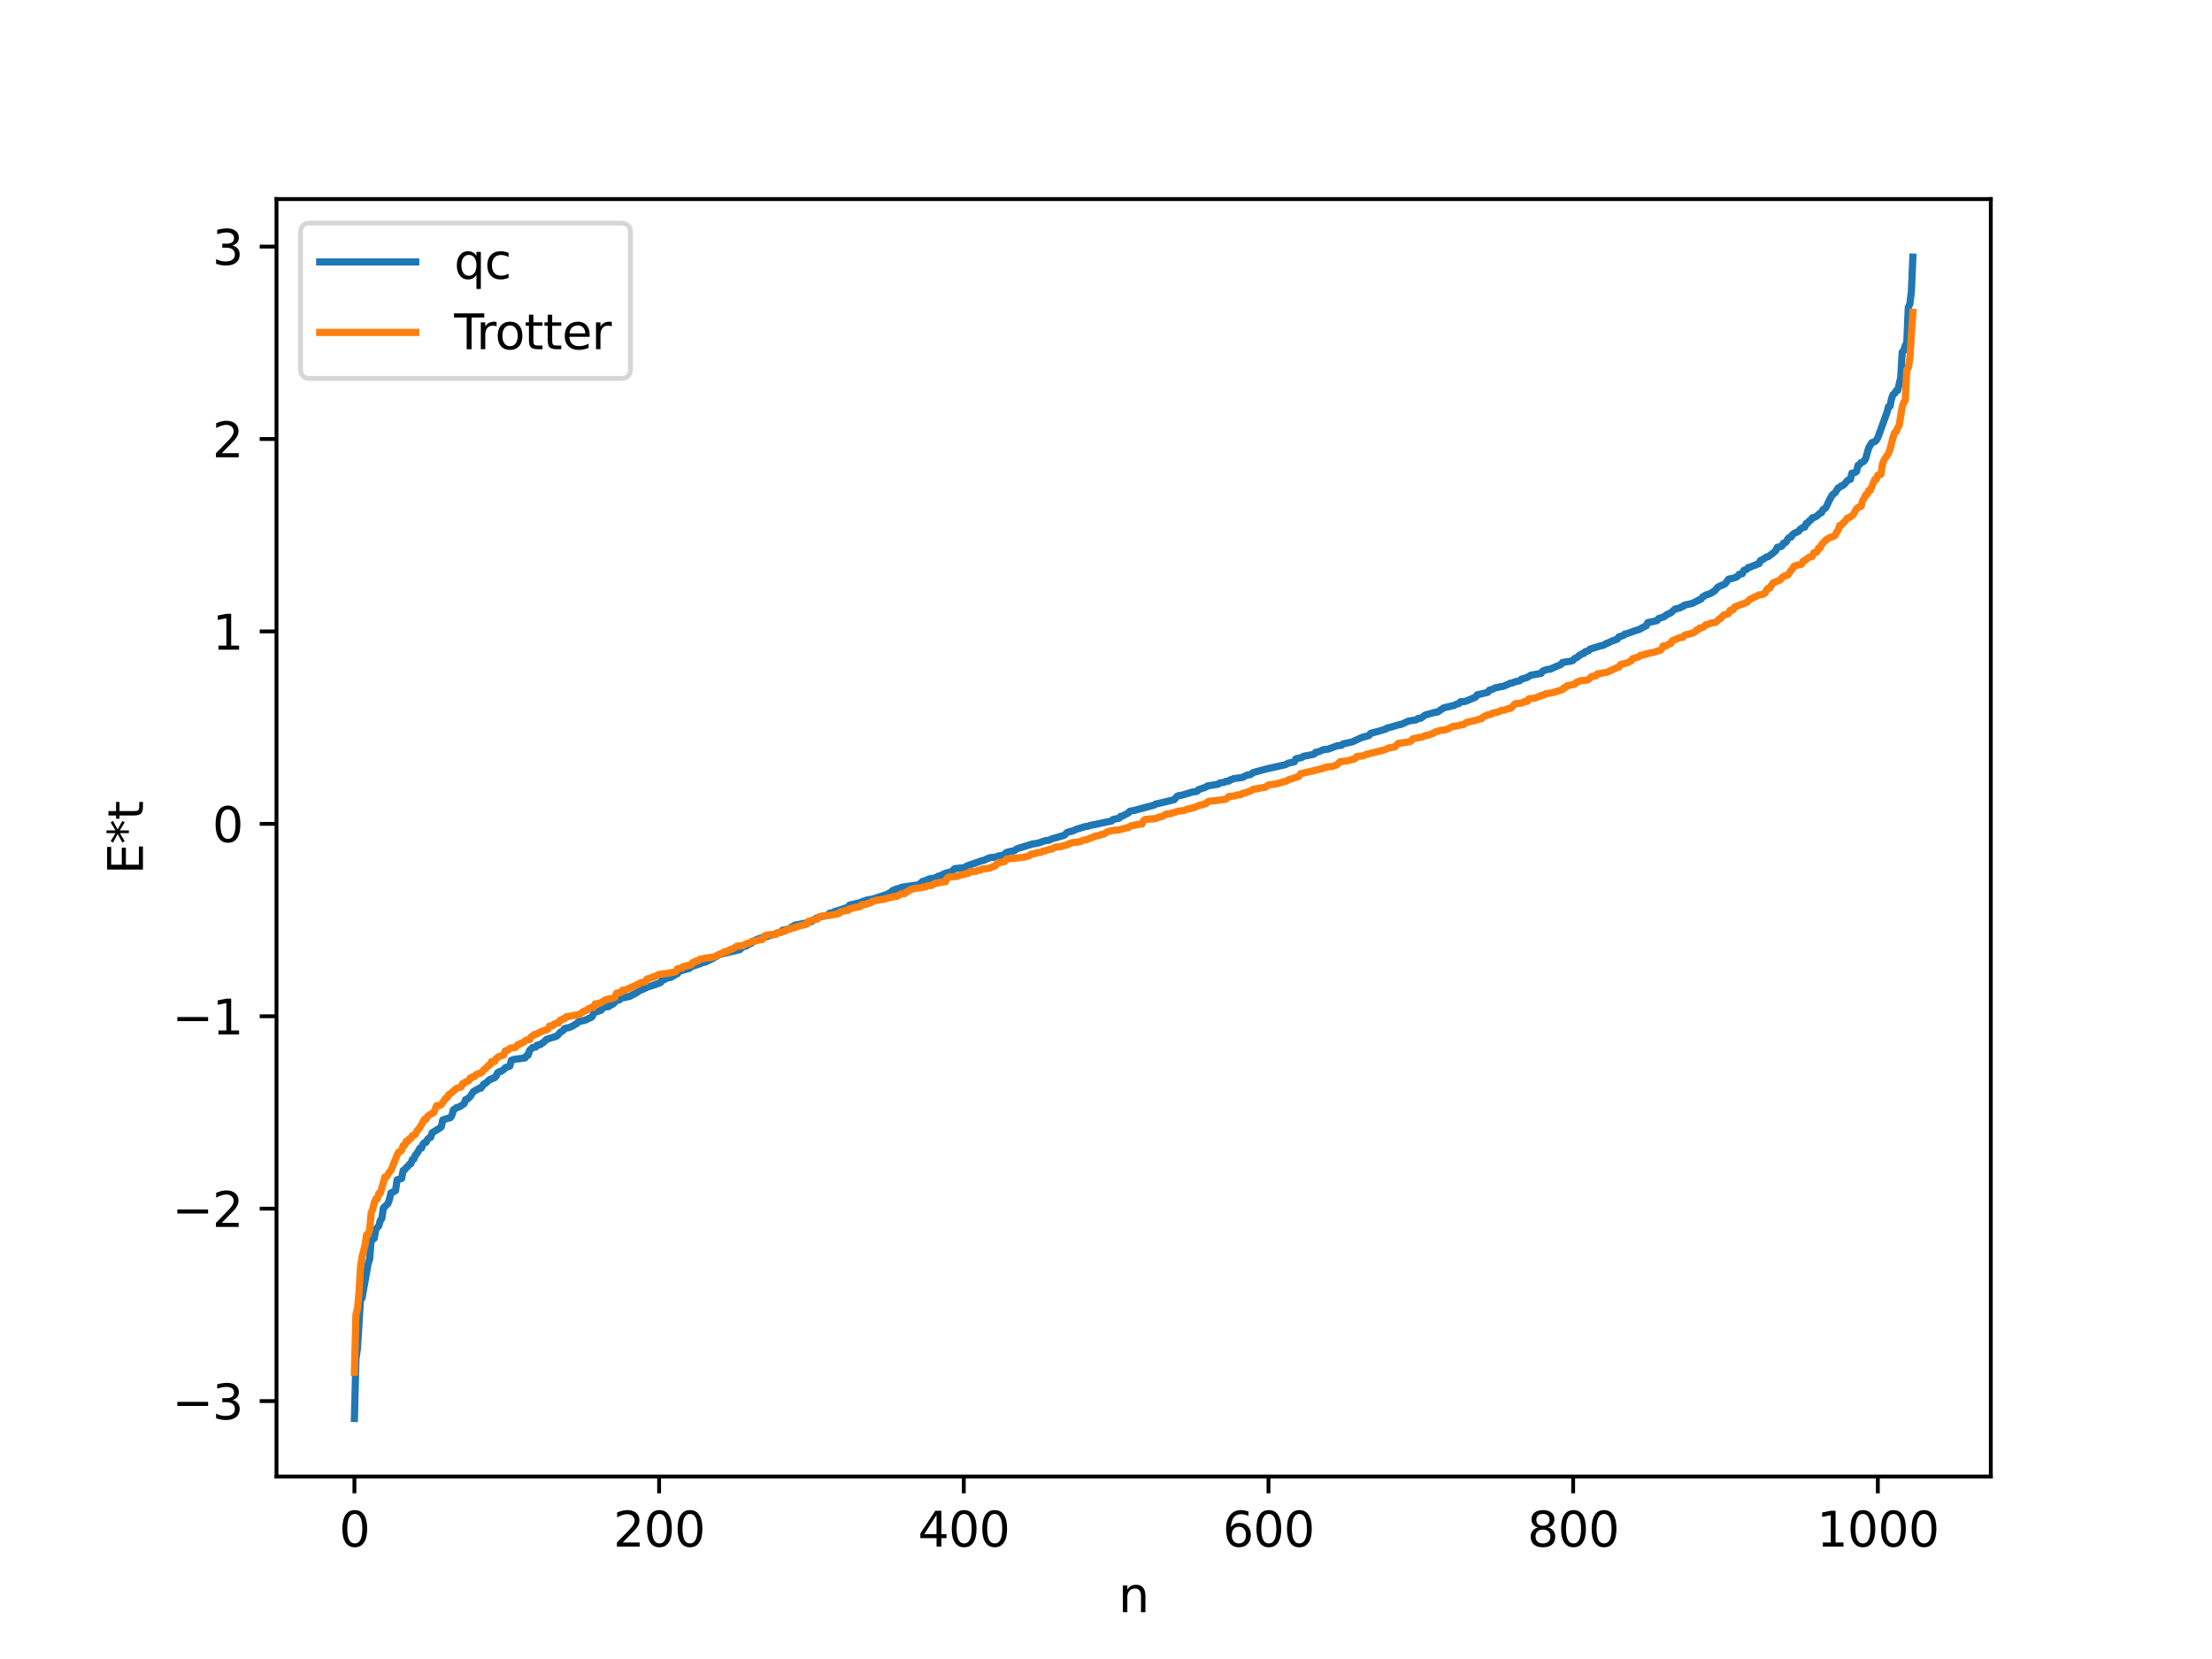 <?xml version="1.0" encoding="utf-8" standalone="no"?>
<!DOCTYPE svg PUBLIC "-//W3C//DTD SVG 1.1//EN"
  "http://www.w3.org/Graphics/SVG/1.1/DTD/svg11.dtd">
<svg xmlns:xlink="http://www.w3.org/1999/xlink" width="460.8pt" height="345.6pt" viewBox="0 0 460.8 345.6" xmlns="http://www.w3.org/2000/svg" version="1.1">
 <defs>
  <style type="text/css">*{stroke-linejoin: round; stroke-linecap: butt}</style>
 </defs>
 <g id="figure_1">
  <g id="patch_1">
   <path d="M 0 345.6 
L 460.8 345.6 
L 460.8 0 
L 0 0 
z
" style="fill: #ffffff"/>
  </g>
  <g id="axes_1">
   <g id="patch_2">
    <path d="M 57.6 307.584 
L 414.72 307.584 
L 414.72 41.472 
L 57.6 41.472 
z
" style="fill: #ffffff"/>
   </g>
   <g id="matplotlib.axis_1">
    <g id="xtick_1">
     <g id="line2d_1">
      <defs>
       <path id="m8bdc5391e1" d="M 0 0 
L 0 3.5 
" style="stroke: #000000; stroke-width: 0.8"/>
      </defs>
      <g>
       <use xlink:href="#m8bdc5391e1" x="73.833" y="307.584" style="stroke: #000000; stroke-width: 0.8"/>
      </g>
     </g>
     <g id="text_1">
      <!-- 0 -->
      <g transform="translate(70.651 322.182) scale(0.1 -0.1)">
       <defs>
        <path id="DejaVuSans-30" d="M 2034 4250 
Q 1547 4250 1301 3770 
Q 1056 3291 1056 2328 
Q 1056 1369 1301 889 
Q 1547 409 2034 409 
Q 2525 409 2770 889 
Q 3016 1369 3016 2328 
Q 3016 3291 2770 3770 
Q 2525 4250 2034 4250 
z
M 2034 4750 
Q 2819 4750 3233 4129 
Q 3647 3509 3647 2328 
Q 3647 1150 3233 529 
Q 2819 -91 2034 -91 
Q 1250 -91 836 529 
Q 422 1150 422 2328 
Q 422 3509 836 4129 
Q 1250 4750 2034 4750 
z
" transform="scale(0.016)"/>
       </defs>
       <use xlink:href="#DejaVuSans-30"/>
      </g>
     </g>
    </g>
    <g id="xtick_2">
     <g id="line2d_2">
      <g>
       <use xlink:href="#m8bdc5391e1" x="137.304" y="307.584" style="stroke: #000000; stroke-width: 0.8"/>
      </g>
     </g>
     <g id="text_2">
      <!-- 200 -->
      <g transform="translate(127.76 322.182) scale(0.1 -0.1)">
       <defs>
        <path id="DejaVuSans-32" d="M 1228 531 
L 3431 531 
L 3431 0 
L 469 0 
L 469 531 
Q 828 903 1448 1529 
Q 2069 2156 2228 2338 
Q 2531 2678 2651 2914 
Q 2772 3150 2772 3378 
Q 2772 3750 2511 3984 
Q 2250 4219 1831 4219 
Q 1534 4219 1204 4116 
Q 875 4013 500 3803 
L 500 4441 
Q 881 4594 1212 4672 
Q 1544 4750 1819 4750 
Q 2544 4750 2975 4387 
Q 3406 4025 3406 3419 
Q 3406 3131 3298 2873 
Q 3191 2616 2906 2266 
Q 2828 2175 2409 1742 
Q 1991 1309 1228 531 
z
" transform="scale(0.016)"/>
       </defs>
       <use xlink:href="#DejaVuSans-32"/>
       <use xlink:href="#DejaVuSans-30" x="63.623"/>
       <use xlink:href="#DejaVuSans-30" x="127.246"/>
      </g>
     </g>
    </g>
    <g id="xtick_3">
     <g id="line2d_3">
      <g>
       <use xlink:href="#m8bdc5391e1" x="200.775" y="307.584" style="stroke: #000000; stroke-width: 0.8"/>
      </g>
     </g>
     <g id="text_3">
      <!-- 400 -->
      <g transform="translate(191.231 322.182) scale(0.1 -0.1)">
       <defs>
        <path id="DejaVuSans-34" d="M 2419 4116 
L 825 1625 
L 2419 1625 
L 2419 4116 
z
M 2253 4666 
L 3047 4666 
L 3047 1625 
L 3713 1625 
L 3713 1100 
L 3047 1100 
L 3047 0 
L 2419 0 
L 2419 1100 
L 313 1100 
L 313 1709 
L 2253 4666 
z
" transform="scale(0.016)"/>
       </defs>
       <use xlink:href="#DejaVuSans-34"/>
       <use xlink:href="#DejaVuSans-30" x="63.623"/>
       <use xlink:href="#DejaVuSans-30" x="127.246"/>
      </g>
     </g>
    </g>
    <g id="xtick_4">
     <g id="line2d_4">
      <g>
       <use xlink:href="#m8bdc5391e1" x="264.246" y="307.584" style="stroke: #000000; stroke-width: 0.8"/>
      </g>
     </g>
     <g id="text_4">
      <!-- 600 -->
      <g transform="translate(254.702 322.182) scale(0.1 -0.1)">
       <defs>
        <path id="DejaVuSans-36" d="M 2113 2584 
Q 1688 2584 1439 2293 
Q 1191 2003 1191 1497 
Q 1191 994 1439 701 
Q 1688 409 2113 409 
Q 2538 409 2786 701 
Q 3034 994 3034 1497 
Q 3034 2003 2786 2293 
Q 2538 2584 2113 2584 
z
M 3366 4563 
L 3366 3988 
Q 3128 4100 2886 4159 
Q 2644 4219 2406 4219 
Q 1781 4219 1451 3797 
Q 1122 3375 1075 2522 
Q 1259 2794 1537 2939 
Q 1816 3084 2150 3084 
Q 2853 3084 3261 2657 
Q 3669 2231 3669 1497 
Q 3669 778 3244 343 
Q 2819 -91 2113 -91 
Q 1303 -91 875 529 
Q 447 1150 447 2328 
Q 447 3434 972 4092 
Q 1497 4750 2381 4750 
Q 2619 4750 2861 4703 
Q 3103 4656 3366 4563 
z
" transform="scale(0.016)"/>
       </defs>
       <use xlink:href="#DejaVuSans-36"/>
       <use xlink:href="#DejaVuSans-30" x="63.623"/>
       <use xlink:href="#DejaVuSans-30" x="127.246"/>
      </g>
     </g>
    </g>
    <g id="xtick_5">
     <g id="line2d_5">
      <g>
       <use xlink:href="#m8bdc5391e1" x="327.717" y="307.584" style="stroke: #000000; stroke-width: 0.8"/>
      </g>
     </g>
     <g id="text_5">
      <!-- 800 -->
      <g transform="translate(318.173 322.182) scale(0.1 -0.1)">
       <defs>
        <path id="DejaVuSans-38" d="M 2034 2216 
Q 1584 2216 1326 1975 
Q 1069 1734 1069 1313 
Q 1069 891 1326 650 
Q 1584 409 2034 409 
Q 2484 409 2743 651 
Q 3003 894 3003 1313 
Q 3003 1734 2745 1975 
Q 2488 2216 2034 2216 
z
M 1403 2484 
Q 997 2584 770 2862 
Q 544 3141 544 3541 
Q 544 4100 942 4425 
Q 1341 4750 2034 4750 
Q 2731 4750 3128 4425 
Q 3525 4100 3525 3541 
Q 3525 3141 3298 2862 
Q 3072 2584 2669 2484 
Q 3125 2378 3379 2068 
Q 3634 1759 3634 1313 
Q 3634 634 3220 271 
Q 2806 -91 2034 -91 
Q 1263 -91 848 271 
Q 434 634 434 1313 
Q 434 1759 690 2068 
Q 947 2378 1403 2484 
z
M 1172 3481 
Q 1172 3119 1398 2916 
Q 1625 2713 2034 2713 
Q 2441 2713 2670 2916 
Q 2900 3119 2900 3481 
Q 2900 3844 2670 4047 
Q 2441 4250 2034 4250 
Q 1625 4250 1398 4047 
Q 1172 3844 1172 3481 
z
" transform="scale(0.016)"/>
       </defs>
       <use xlink:href="#DejaVuSans-38"/>
       <use xlink:href="#DejaVuSans-30" x="63.623"/>
       <use xlink:href="#DejaVuSans-30" x="127.246"/>
      </g>
     </g>
    </g>
    <g id="xtick_6">
     <g id="line2d_6">
      <g>
       <use xlink:href="#m8bdc5391e1" x="391.188" y="307.584" style="stroke: #000000; stroke-width: 0.8"/>
      </g>
     </g>
     <g id="text_6">
      <!-- 1000 -->
      <g transform="translate(378.463 322.182) scale(0.1 -0.1)">
       <defs>
        <path id="DejaVuSans-31" d="M 794 531 
L 1825 531 
L 1825 4091 
L 703 3866 
L 703 4441 
L 1819 4666 
L 2450 4666 
L 2450 531 
L 3481 531 
L 3481 0 
L 794 0 
L 794 531 
z
" transform="scale(0.016)"/>
       </defs>
       <use xlink:href="#DejaVuSans-31"/>
       <use xlink:href="#DejaVuSans-30" x="63.623"/>
       <use xlink:href="#DejaVuSans-30" x="127.246"/>
       <use xlink:href="#DejaVuSans-30" x="190.869"/>
      </g>
     </g>
    </g>
    <g id="text_7">
     <!-- n -->
     <g transform="translate(232.991 335.861) scale(0.1 -0.1)">
      <defs>
       <path id="DejaVuSans-6e" d="M 3513 2113 
L 3513 0 
L 2938 0 
L 2938 2094 
Q 2938 2591 2744 2837 
Q 2550 3084 2163 3084 
Q 1697 3084 1428 2787 
Q 1159 2491 1159 1978 
L 1159 0 
L 581 0 
L 581 3500 
L 1159 3500 
L 1159 2956 
Q 1366 3272 1645 3428 
Q 1925 3584 2291 3584 
Q 2894 3584 3203 3211 
Q 3513 2838 3513 2113 
z
" transform="scale(0.016)"/>
      </defs>
      <use xlink:href="#DejaVuSans-6e"/>
     </g>
    </g>
   </g>
   <g id="matplotlib.axis_2">
    <g id="ytick_1">
     <g id="line2d_7">
      <defs>
       <path id="m566d3b563e" d="M 0 0 
L -3.5 0 
" style="stroke: #000000; stroke-width: 0.8"/>
      </defs>
      <g>
       <use xlink:href="#m566d3b563e" x="57.6" y="291.87" style="stroke: #000000; stroke-width: 0.8"/>
      </g>
     </g>
     <g id="text_8">
      <!-- −3 -->
      <g transform="translate(35.858 295.669) scale(0.1 -0.1)">
       <defs>
        <path id="DejaVuSans-2212" d="M 678 2272 
L 4684 2272 
L 4684 1741 
L 678 1741 
L 678 2272 
z
" transform="scale(0.016)"/>
        <path id="DejaVuSans-33" d="M 2597 2516 
Q 3050 2419 3304 2112 
Q 3559 1806 3559 1356 
Q 3559 666 3084 287 
Q 2609 -91 1734 -91 
Q 1441 -91 1130 -33 
Q 819 25 488 141 
L 488 750 
Q 750 597 1062 519 
Q 1375 441 1716 441 
Q 2309 441 2620 675 
Q 2931 909 2931 1356 
Q 2931 1769 2642 2001 
Q 2353 2234 1838 2234 
L 1294 2234 
L 1294 2753 
L 1863 2753 
Q 2328 2753 2575 2939 
Q 2822 3125 2822 3475 
Q 2822 3834 2567 4026 
Q 2313 4219 1838 4219 
Q 1578 4219 1281 4162 
Q 984 4106 628 3988 
L 628 4550 
Q 988 4650 1302 4700 
Q 1616 4750 1894 4750 
Q 2613 4750 3031 4423 
Q 3450 4097 3450 3541 
Q 3450 3153 3228 2886 
Q 3006 2619 2597 2516 
z
" transform="scale(0.016)"/>
       </defs>
       <use xlink:href="#DejaVuSans-2212"/>
       <use xlink:href="#DejaVuSans-33" x="83.789"/>
      </g>
     </g>
    </g>
    <g id="ytick_2">
     <g id="line2d_8">
      <g>
       <use xlink:href="#m566d3b563e" x="57.6" y="251.787" style="stroke: #000000; stroke-width: 0.8"/>
      </g>
     </g>
     <g id="text_9">
      <!-- −2 -->
      <g transform="translate(35.858 255.586) scale(0.1 -0.1)">
       <use xlink:href="#DejaVuSans-2212"/>
       <use xlink:href="#DejaVuSans-32" x="83.789"/>
      </g>
     </g>
    </g>
    <g id="ytick_3">
     <g id="line2d_9">
      <g>
       <use xlink:href="#m566d3b563e" x="57.6" y="211.704" style="stroke: #000000; stroke-width: 0.8"/>
      </g>
     </g>
     <g id="text_10">
      <!-- −1 -->
      <g transform="translate(35.858 215.503) scale(0.1 -0.1)">
       <use xlink:href="#DejaVuSans-2212"/>
       <use xlink:href="#DejaVuSans-31" x="83.789"/>
      </g>
     </g>
    </g>
    <g id="ytick_4">
     <g id="line2d_10">
      <g>
       <use xlink:href="#m566d3b563e" x="57.6" y="171.621" style="stroke: #000000; stroke-width: 0.8"/>
      </g>
     </g>
     <g id="text_11">
      <!-- 0 -->
      <g transform="translate(44.237 175.42) scale(0.1 -0.1)">
       <use xlink:href="#DejaVuSans-30"/>
      </g>
     </g>
    </g>
    <g id="ytick_5">
     <g id="line2d_11">
      <g>
       <use xlink:href="#m566d3b563e" x="57.6" y="131.538" style="stroke: #000000; stroke-width: 0.8"/>
      </g>
     </g>
     <g id="text_12">
      <!-- 1 -->
      <g transform="translate(44.237 135.337) scale(0.1 -0.1)">
       <use xlink:href="#DejaVuSans-31"/>
      </g>
     </g>
    </g>
    <g id="ytick_6">
     <g id="line2d_12">
      <g>
       <use xlink:href="#m566d3b563e" x="57.6" y="91.455" style="stroke: #000000; stroke-width: 0.8"/>
      </g>
     </g>
     <g id="text_13">
      <!-- 2 -->
      <g transform="translate(44.237 95.255) scale(0.1 -0.1)">
       <use xlink:href="#DejaVuSans-32"/>
      </g>
     </g>
    </g>
    <g id="ytick_7">
     <g id="line2d_13">
      <g>
       <use xlink:href="#m566d3b563e" x="57.6" y="51.372" style="stroke: #000000; stroke-width: 0.8"/>
      </g>
     </g>
     <g id="text_14">
      <!-- 3 -->
      <g transform="translate(44.237 55.172) scale(0.1 -0.1)">
       <use xlink:href="#DejaVuSans-33"/>
      </g>
     </g>
    </g>
    <g id="text_15">
     <!-- E*t -->
     <g transform="translate(29.778 182.148) rotate(-90) scale(0.1 -0.1)">
      <defs>
       <path id="DejaVuSans-45" d="M 628 4666 
L 3578 4666 
L 3578 4134 
L 1259 4134 
L 1259 2753 
L 3481 2753 
L 3481 2222 
L 1259 2222 
L 1259 531 
L 3634 531 
L 3634 0 
L 628 0 
L 628 4666 
z
" transform="scale(0.016)"/>
       <path id="DejaVuSans-2a" d="M 3009 3897 
L 1888 3291 
L 3009 2681 
L 2828 2375 
L 1778 3009 
L 1778 1831 
L 1422 1831 
L 1422 3009 
L 372 2375 
L 191 2681 
L 1313 3291 
L 191 3897 
L 372 4206 
L 1422 3572 
L 1422 4750 
L 1778 4750 
L 1778 3572 
L 2828 4206 
L 3009 3897 
z
" transform="scale(0.016)"/>
       <path id="DejaVuSans-74" d="M 1172 4494 
L 1172 3500 
L 2356 3500 
L 2356 3053 
L 1172 3053 
L 1172 1153 
Q 1172 725 1289 603 
Q 1406 481 1766 481 
L 2356 481 
L 2356 0 
L 1766 0 
Q 1100 0 847 248 
Q 594 497 594 1153 
L 594 3053 
L 172 3053 
L 172 3500 
L 594 3500 
L 594 4494 
L 1172 4494 
z
" transform="scale(0.016)"/>
      </defs>
      <use xlink:href="#DejaVuSans-45"/>
      <use xlink:href="#DejaVuSans-2a" x="63.184"/>
      <use xlink:href="#DejaVuSans-74" x="113.184"/>
     </g>
    </g>
   </g>
   <g id="line2d_14">
    <path d="M 73.833 295.488 
L 74.15 283.083 
L 74.467 280.88 
L 75.102 270.67 
L 75.42 270.433 
L 76.689 263.245 
L 77.006 262.274 
L 77.324 258.294 
L 77.641 258.234 
L 77.958 257.97 
L 78.276 256.114 
L 78.91 255.37 
L 79.228 254.231 
L 79.545 253.829 
L 79.862 251.649 
L 80.815 250.732 
L 81.132 249.799 
L 81.449 248.497 
L 82.084 248.209 
L 82.401 248.042 
L 82.719 245.779 
L 83.671 245.496 
L 83.988 243.834 
L 84.305 243.674 
L 84.623 243.231 
L 84.94 243.004 
L 85.258 242.569 
L 85.575 242.451 
L 85.892 241.553 
L 86.21 241.462 
L 86.527 240.623 
L 86.844 240.326 
L 87.479 239.203 
L 87.796 239.183 
L 88.114 238.33 
L 88.431 238.019 
L 88.748 237.972 
L 89.066 237.347 
L 89.383 237.052 
L 89.7 236.943 
L 90.018 235.995 
L 91.605 234.998 
L 91.922 234.735 
L 92.239 233.314 
L 92.874 233.081 
L 93.826 232.828 
L 94.143 232.342 
L 94.461 231.172 
L 94.778 231.03 
L 95.096 230.734 
L 95.73 230.57 
L 96.682 229.913 
L 97 229.064 
L 97.317 229.008 
L 97.952 228.432 
L 98.586 227.426 
L 99.856 226.704 
L 100.173 226.688 
L 100.808 225.811 
L 101.125 225.702 
L 101.76 225.122 
L 102.077 224.84 
L 102.395 224.79 
L 102.712 224.557 
L 103.029 224.517 
L 103.347 224.197 
L 103.664 223.464 
L 103.981 223.246 
L 104.299 223.218 
L 104.934 222.808 
L 105.251 222.438 
L 106.203 222.081 
L 106.52 220.877 
L 107.155 220.675 
L 109.377 220.386 
L 109.694 219.906 
L 110.011 219.826 
L 110.329 218.814 
L 110.963 218.219 
L 111.598 218.13 
L 111.915 217.713 
L 112.55 217.621 
L 112.867 217.329 
L 113.185 217.202 
L 113.82 216.541 
L 115.089 216.124 
L 115.724 215.943 
L 116.041 215.797 
L 116.676 215.078 
L 117.31 214.678 
L 117.628 214.253 
L 118.58 214.047 
L 119.215 213.784 
L 119.849 213.382 
L 120.167 213.204 
L 120.484 212.879 
L 121.436 212.626 
L 121.753 212.595 
L 122.705 212.123 
L 123.023 212.025 
L 123.34 211.801 
L 123.658 211.156 
L 123.975 210.881 
L 125.244 210.434 
L 125.562 209.946 
L 125.879 209.783 
L 126.831 209.688 
L 127.148 209.321 
L 127.466 209.297 
L 127.783 209.096 
L 128.418 208.406 
L 129.053 208.282 
L 129.37 207.983 
L 129.687 207.84 
L 130.005 207.83 
L 130.639 207.681 
L 131.274 207.521 
L 132.861 206.648 
L 133.178 206.305 
L 133.496 206.268 
L 135.082 205.531 
L 135.717 205.39 
L 137.621 204.685 
L 137.939 204.181 
L 138.256 204.138 
L 138.891 203.78 
L 139.843 203.564 
L 140.16 203.289 
L 140.477 203.219 
L 140.795 202.909 
L 141.112 202.863 
L 141.429 202.348 
L 143.651 201.716 
L 143.968 201.387 
L 145.872 200.76 
L 146.19 200.561 
L 146.824 200.456 
L 148.411 199.695 
L 148.729 199.56 
L 149.046 199.26 
L 149.363 199.197 
L 149.681 198.885 
L 154.124 197.83 
L 154.758 197.193 
L 155.393 197.111 
L 156.028 196.644 
L 156.345 196.601 
L 156.98 196.036 
L 157.297 195.977 
L 157.615 195.728 
L 158.567 195.408 
L 159.519 195.116 
L 160.153 195 
L 160.471 194.808 
L 161.423 194.63 
L 161.74 194.412 
L 162.692 194.192 
L 163.01 193.797 
L 164.596 193.484 
L 164.914 193.096 
L 165.231 192.976 
L 165.548 192.732 
L 168.087 192.24 
L 168.405 192.061 
L 169.039 191.989 
L 169.991 191.317 
L 171.261 190.878 
L 172.213 190.766 
L 172.848 190.229 
L 173.482 190.135 
L 173.8 189.918 
L 175.069 189.536 
L 176.021 189.194 
L 176.656 189.042 
L 176.973 188.555 
L 178.877 188.095 
L 179.195 188.047 
L 179.829 187.717 
L 180.147 187.706 
L 180.464 187.519 
L 180.781 187.513 
L 181.099 187.387 
L 181.734 187.32 
L 184.907 186.273 
L 185.224 186.043 
L 185.542 186.033 
L 185.859 185.599 
L 186.177 185.393 
L 186.494 185.339 
L 186.811 185.15 
L 187.446 185.059 
L 187.763 184.845 
L 189.35 184.596 
L 189.985 184.492 
L 190.937 184.377 
L 191.254 184.361 
L 191.572 184.173 
L 192.206 183.596 
L 192.524 183.536 
L 193.158 183.293 
L 193.476 183.124 
L 194.428 182.95 
L 195.062 182.836 
L 195.38 182.55 
L 195.697 182.512 
L 196.967 181.909 
L 198.236 181.585 
L 198.871 180.956 
L 199.823 180.862 
L 201.092 180.709 
L 201.41 180.395 
L 204.583 179.286 
L 204.9 179.247 
L 206.17 178.678 
L 207.439 178.549 
L 208.074 178.295 
L 209.026 178.155 
L 209.661 177.586 
L 210.613 177.335 
L 211.248 177.241 
L 211.882 176.799 
L 215.056 175.827 
L 216.008 175.684 
L 216.643 175.52 
L 217.277 175.273 
L 217.912 175.087 
L 218.547 175.039 
L 219.181 174.715 
L 220.134 174.466 
L 221.403 174.088 
L 221.72 173.993 
L 222.355 173.378 
L 222.99 173.205 
L 223.307 173.168 
L 224.259 172.734 
L 225.529 172.367 
L 226.163 172.172 
L 226.798 172.095 
L 227.115 171.926 
L 228.067 171.767 
L 229.02 171.561 
L 229.972 171.35 
L 231.558 171.039 
L 231.876 170.695 
L 233.145 170.45 
L 233.462 170.046 
L 233.78 170.02 
L 235.049 169.357 
L 235.367 168.994 
L 236.319 168.832 
L 236.953 168.638 
L 239.81 167.884 
L 240.444 167.707 
L 240.762 167.489 
L 241.396 167.361 
L 244.57 166.6 
L 245.205 165.899 
L 245.522 165.743 
L 246.157 165.67 
L 248.378 165.004 
L 249.33 164.863 
L 249.648 164.519 
L 251.234 163.96 
L 251.552 163.723 
L 252.504 163.572 
L 253.773 163.368 
L 254.091 163.102 
L 255.043 162.964 
L 255.36 162.761 
L 255.995 162.712 
L 256.312 162.432 
L 256.629 162.396 
L 256.947 162.209 
L 258.851 161.947 
L 259.803 161.447 
L 260.438 161.382 
L 261.072 160.93 
L 263.929 160.154 
L 267.737 159.312 
L 268.372 158.982 
L 269.641 158.695 
L 269.958 158.081 
L 271.228 157.781 
L 271.545 157.547 
L 272.815 157.307 
L 273.449 157.189 
L 273.767 157.101 
L 274.084 156.702 
L 274.719 156.601 
L 275.671 156.171 
L 276.623 156.07 
L 278.527 155.375 
L 279.479 155.255 
L 279.796 154.958 
L 281.7 154.549 
L 283.605 153.664 
L 285.191 153.216 
L 285.509 152.776 
L 287.096 152.358 
L 288.682 151.882 
L 289 151.621 
L 289.317 151.594 
L 289.952 151.413 
L 291.539 150.934 
L 291.856 150.923 
L 293.443 150.197 
L 294.077 150.103 
L 295.029 149.966 
L 295.347 149.694 
L 295.981 149.615 
L 296.934 148.933 
L 298.838 148.41 
L 299.472 148.328 
L 300.742 147.456 
L 302.963 146.942 
L 303.281 146.741 
L 303.915 146.567 
L 304.233 146.196 
L 305.185 146.134 
L 307.406 145.221 
L 307.724 144.752 
L 309.945 144.216 
L 310.262 143.769 
L 310.897 143.601 
L 311.532 143.259 
L 311.849 143.243 
L 312.484 143.059 
L 313.119 142.991 
L 314.705 142.3 
L 315.023 142.273 
L 315.658 142.012 
L 316.61 141.805 
L 316.927 141.475 
L 318.196 141.114 
L 318.831 140.676 
L 321.053 140.265 
L 321.37 139.808 
L 322.322 139.441 
L 322.957 139.41 
L 323.591 139.097 
L 325.178 138.43 
L 325.496 138.011 
L 327.4 137.692 
L 327.717 137.549 
L 328.034 137.165 
L 328.669 136.881 
L 328.986 136.522 
L 329.304 136.421 
L 329.621 136.138 
L 329.939 136.117 
L 330.256 135.742 
L 330.891 135.589 
L 331.208 135.234 
L 333.429 134.54 
L 334.064 134.403 
L 334.699 134.004 
L 335.016 133.941 
L 335.651 133.603 
L 336.92 133.134 
L 337.238 132.66 
L 338.19 132.383 
L 338.507 132.064 
L 338.824 132.045 
L 340.729 131.349 
L 341.363 131.181 
L 342.633 130.495 
L 342.95 130.356 
L 343.267 129.702 
L 344.22 129.507 
L 345.172 129.296 
L 345.489 128.881 
L 346.758 128.436 
L 347.076 128.116 
L 348.028 127.677 
L 348.98 126.862 
L 349.932 126.656 
L 350.249 126.42 
L 350.567 126.38 
L 350.884 126.066 
L 352.471 125.726 
L 354.375 124.768 
L 354.692 124.342 
L 355.01 124.215 
L 355.327 123.96 
L 355.962 123.777 
L 356.596 123.481 
L 357.231 123.044 
L 357.866 122.306 
L 358.818 121.869 
L 359.135 121.757 
L 359.453 121.517 
L 360.087 120.657 
L 361.039 120.447 
L 361.674 120.237 
L 361.991 120.023 
L 362.309 119.619 
L 362.943 119.521 
L 363.261 118.829 
L 363.896 118.581 
L 364.213 118.199 
L 364.53 118.179 
L 365.482 117.761 
L 365.8 117.706 
L 366.117 117.468 
L 366.434 117.43 
L 366.752 116.734 
L 367.069 116.661 
L 368.021 116.015 
L 368.339 115.985 
L 369.291 115.262 
L 369.925 114.711 
L 370.243 114.018 
L 370.877 113.912 
L 371.195 113.743 
L 371.512 113.155 
L 371.829 113.122 
L 372.147 112.804 
L 372.464 112.214 
L 372.781 111.955 
L 373.099 111.881 
L 373.416 111.395 
L 373.734 111.121 
L 374.686 110.683 
L 375.003 110.256 
L 375.638 109.833 
L 375.955 109.815 
L 376.272 109.047 
L 376.59 108.967 
L 376.907 108.507 
L 377.224 108.35 
L 377.542 107.87 
L 377.859 107.84 
L 378.494 107.499 
L 379.129 106.909 
L 379.446 106.804 
L 379.763 106.139 
L 380.081 106.01 
L 380.398 105.671 
L 381.033 104.32 
L 381.667 103.139 
L 382.302 102.624 
L 382.937 101.631 
L 383.254 101.507 
L 383.572 101.222 
L 383.889 101.14 
L 384.206 100.875 
L 384.841 100.124 
L 385.158 99.913 
L 385.476 99.856 
L 385.793 98.567 
L 386.428 98.445 
L 386.745 98.208 
L 387.062 96.916 
L 387.38 96.791 
L 387.697 96.344 
L 388.015 96.262 
L 388.332 96.035 
L 388.649 95.528 
L 389.284 93.298 
L 389.919 92.225 
L 390.553 91.994 
L 390.871 91.716 
L 391.188 91.169 
L 393.092 85.926 
L 393.41 84.703 
L 393.727 84.633 
L 394.044 83.008 
L 394.362 82.19 
L 394.679 81.98 
L 394.996 81.41 
L 395.314 81.354 
L 395.948 78.718 
L 396.266 73.345 
L 396.583 73.043 
L 396.9 72.004 
L 397.218 71.375 
L 397.535 64.02 
L 397.853 63.358 
L 398.17 60.765 
L 398.487 53.568 
L 398.487 53.568 
" clip-path="url(#p569e23f637)" style="fill: none; stroke: #1f77b4; stroke-width: 1.5; stroke-linecap: square"/>
   </g>
   <g id="line2d_15">
    <path d="M 73.833 285.857 
L 74.15 273.832 
L 74.467 272.655 
L 74.785 269.239 
L 75.102 263.919 
L 75.42 261.808 
L 76.054 259.346 
L 76.372 257.215 
L 76.689 257.215 
L 77.006 256.156 
L 77.324 252.672 
L 77.641 251.894 
L 77.958 250.601 
L 78.276 249.783 
L 78.593 249.783 
L 78.91 248.606 
L 79.228 248.564 
L 80.18 245.19 
L 80.497 245.19 
L 81.132 244.131 
L 81.449 243.804 
L 82.719 240.647 
L 83.036 240.016 
L 83.353 239.869 
L 83.671 239.568 
L 83.988 238.657 
L 84.305 238.576 
L 84.623 237.758 
L 84.94 237.758 
L 85.258 237.241 
L 85.575 237.177 
L 85.892 236.581 
L 86.21 236.539 
L 86.527 236.274 
L 86.844 235.647 
L 87.479 234.838 
L 88.431 233.165 
L 88.748 233.165 
L 89.066 232.543 
L 89.7 232.106 
L 90.335 231.779 
L 90.97 230.326 
L 91.605 230.287 
L 91.922 230.126 
L 92.874 228.744 
L 93.191 228.623 
L 93.509 227.991 
L 93.826 227.844 
L 95.096 226.718 
L 96.048 226.443 
L 96.365 225.733 
L 96.682 225.733 
L 97 225.374 
L 97.634 225.153 
L 97.952 224.556 
L 98.269 224.515 
L 98.586 224.249 
L 98.904 224.242 
L 99.221 223.839 
L 100.173 223.515 
L 100.491 223.271 
L 100.808 222.813 
L 101.125 222.628 
L 101.76 221.952 
L 102.077 221.852 
L 102.395 221.152 
L 103.029 221.14 
L 103.347 220.518 
L 103.981 220.082 
L 104.616 219.899 
L 104.934 219.754 
L 105.251 218.927 
L 105.886 218.725 
L 106.203 218.427 
L 106.52 218.301 
L 107.155 218.263 
L 107.472 218.101 
L 107.79 217.656 
L 108.107 217.6 
L 108.424 217.364 
L 108.742 217.302 
L 109.694 216.637 
L 110.329 216.562 
L 110.646 215.967 
L 110.963 215.819 
L 111.281 215.518 
L 111.598 215.493 
L 112.55 214.977 
L 114.137 214.419 
L 114.454 213.746 
L 115.089 213.708 
L 115.406 213.349 
L 116.041 213.128 
L 116.358 213.101 
L 116.676 212.531 
L 116.993 212.49 
L 117.31 212.224 
L 117.628 212.217 
L 117.945 211.814 
L 118.58 211.733 
L 119.215 211.597 
L 120.484 211.376 
L 120.801 211.246 
L 121.436 210.788 
L 121.753 210.603 
L 122.071 210.547 
L 122.705 210.071 
L 123.34 209.83 
L 123.658 209.827 
L 123.975 209.127 
L 124.927 209.012 
L 126.196 208.25 
L 126.514 208.233 
L 126.831 208.077 
L 127.466 208.008 
L 128.1 207.729 
L 128.418 206.902 
L 129.053 206.774 
L 129.37 206.7 
L 129.687 206.276 
L 130.322 206.238 
L 131.591 205.631 
L 131.909 205.575 
L 132.226 205.339 
L 132.543 205.277 
L 132.861 205.022 
L 133.178 204.937 
L 133.496 204.694 
L 134.448 204.537 
L 134.765 203.942 
L 135.717 203.685 
L 136.034 203.493 
L 136.352 203.468 
L 137.304 202.981 
L 138.891 202.79 
L 139.843 202.602 
L 140.477 202.501 
L 140.795 202.394 
L 141.112 201.822 
L 141.747 201.683 
L 142.064 201.683 
L 142.381 201.331 
L 142.699 201.324 
L 143.334 201.103 
L 143.968 201.002 
L 144.286 200.506 
L 144.603 200.465 
L 144.92 200.199 
L 145.238 200.193 
L 145.555 200.067 
L 145.872 199.789 
L 146.507 199.708 
L 147.142 199.572 
L 148.729 199.351 
L 149.998 198.763 
L 150.315 198.578 
L 150.633 198.522 
L 150.95 198.237 
L 151.585 198.218 
L 151.902 197.902 
L 152.854 197.566 
L 153.489 197.102 
L 154.758 196.987 
L 155.71 196.49 
L 156.028 196.469 
L 156.662 196.078 
L 157.615 195.983 
L 158.249 195.766 
L 158.884 195.704 
L 159.201 194.998 
L 159.836 194.762 
L 161.105 194.675 
L 161.74 194.598 
L 162.058 194.252 
L 162.692 194.213 
L 163.327 193.965 
L 163.644 193.945 
L 163.962 193.613 
L 164.596 193.55 
L 164.914 193.346 
L 165.548 193.252 
L 166.183 192.997 
L 168.087 192.512 
L 168.405 191.917 
L 170.309 191.443 
L 170.626 190.966 
L 171.578 190.836 
L 174.117 190.476 
L 174.752 190.3 
L 175.069 189.967 
L 176.339 189.658 
L 176.656 189.658 
L 176.973 189.306 
L 177.291 189.299 
L 177.925 189.078 
L 179.195 188.87 
L 179.512 188.481 
L 180.464 188.383 
L 180.781 188.174 
L 181.099 188.168 
L 181.416 188.042 
L 181.734 187.764 
L 182.051 187.74 
L 182.368 187.575 
L 184.272 187.326 
L 184.907 187.092 
L 185.859 186.897 
L 186.177 186.747 
L 186.811 186.73 
L 187.763 186.212 
L 188.398 186.193 
L 188.715 185.877 
L 189.033 185.78 
L 189.667 185.338 
L 190.62 185.065 
L 191.572 184.962 
L 191.889 184.954 
L 192.206 184.8 
L 192.841 184.759 
L 193.158 184.543 
L 194.11 184.444 
L 194.745 184.027 
L 195.38 183.958 
L 195.697 183.825 
L 196.967 183.68 
L 197.284 182.973 
L 197.601 182.738 
L 199.188 182.574 
L 199.505 182.542 
L 200.14 182.227 
L 200.775 182.188 
L 201.41 181.941 
L 201.727 181.92 
L 202.044 181.596 
L 203.314 181.525 
L 203.631 181.321 
L 204.266 181.227 
L 204.583 181.044 
L 205.535 180.934 
L 206.17 180.844 
L 206.805 180.523 
L 207.122 180.487 
L 207.439 180.273 
L 207.757 179.809 
L 209.343 179.443 
L 209.661 178.941 
L 211.565 178.778 
L 213.469 178.533 
L 214.421 178.276 
L 214.739 177.942 
L 215.373 177.838 
L 215.691 177.819 
L 216.008 177.634 
L 216.643 177.579 
L 216.96 177.513 
L 217.277 177.281 
L 217.912 177.193 
L 218.547 176.952 
L 219.181 176.845 
L 219.816 176.456 
L 221.086 176.358 
L 221.403 176.182 
L 222.355 176.017 
L 222.672 175.739 
L 222.99 175.715 
L 223.307 175.55 
L 224.894 175.344 
L 225.211 175.264 
L 225.529 175.067 
L 226.481 174.872 
L 227.433 174.473 
L 227.75 174.403 
L 228.067 174.187 
L 229.02 174.038 
L 229.337 173.853 
L 229.972 173.755 
L 230.606 173.313 
L 231.558 173.04 
L 232.51 172.937 
L 233.145 172.87 
L 234.732 172.44 
L 235.049 172.419 
L 235.684 172.002 
L 236.319 171.933 
L 236.636 171.8 
L 237.905 171.655 
L 238.223 170.948 
L 238.54 170.713 
L 240.762 170.517 
L 241.396 170.202 
L 242.031 170.131 
L 242.983 169.571 
L 243.935 169.5 
L 244.253 169.297 
L 244.887 169.202 
L 245.205 169.019 
L 246.157 168.909 
L 246.791 168.819 
L 247.109 168.62 
L 248.696 168.248 
L 249.965 167.726 
L 250.6 167.611 
L 250.917 167.438 
L 251.234 167.419 
L 251.552 167.052 
L 251.869 166.909 
L 253.139 166.786 
L 255.36 166.508 
L 255.995 165.918 
L 257.264 165.794 
L 257.581 165.609 
L 258.534 165.554 
L 258.851 165.257 
L 259.486 165.169 
L 260.12 164.884 
L 260.438 164.82 
L 261.072 164.411 
L 261.707 164.334 
L 262.659 164.141 
L 263.611 163.992 
L 264.246 163.525 
L 265.833 163.319 
L 268.054 162.68 
L 268.372 162.448 
L 269.324 162.162 
L 270.593 161.731 
L 270.91 161.184 
L 275.353 160.151 
L 275.671 159.977 
L 275.988 159.966 
L 276.305 159.775 
L 277.575 159.667 
L 278.527 159.307 
L 279.162 158.675 
L 279.796 158.603 
L 280.748 158.492 
L 281.7 158.177 
L 282.018 158.177 
L 282.335 158.003 
L 282.653 157.58 
L 283.922 157.475 
L 284.557 157.177 
L 288.365 156.224 
L 289.317 155.817 
L 290.586 155.586 
L 291.221 154.885 
L 292.173 154.735 
L 293.76 154.503 
L 294.395 153.865 
L 296.299 153.529 
L 296.934 153.232 
L 297.568 153.144 
L 298.203 152.859 
L 298.52 152.795 
L 299.155 152.386 
L 299.472 152.38 
L 300.107 152.134 
L 300.742 152.093 
L 301.377 151.955 
L 302.011 151.665 
L 302.646 151.318 
L 303.598 151.215 
L 304.233 151.017 
L 304.867 150.954 
L 305.502 150.481 
L 307.089 150.137 
L 308.041 149.863 
L 308.676 149.706 
L 308.993 149.334 
L 309.945 148.904 
L 310.58 148.82 
L 310.897 148.558 
L 312.167 148.31 
L 312.801 147.967 
L 313.436 147.929 
L 314.071 147.656 
L 314.705 147.54 
L 315.34 146.899 
L 315.658 146.585 
L 316.927 146.483 
L 317.562 146.152 
L 318.196 146.105 
L 318.514 145.556 
L 319.783 145.439 
L 320.418 145.152 
L 320.735 145.078 
L 321.053 144.859 
L 321.687 144.802 
L 322.005 144.513 
L 322.957 144.396 
L 323.909 144.155 
L 325.496 143.659 
L 325.813 143.257 
L 326.13 143.219 
L 326.448 142.86 
L 327.082 142.736 
L 328.034 142.54 
L 328.352 142.178 
L 329.304 141.787 
L 330.573 141.698 
L 330.891 141.552 
L 331.525 140.952 
L 332.16 140.834 
L 332.477 140.771 
L 332.795 140.361 
L 333.429 140.303 
L 334.381 140.091 
L 334.699 140.082 
L 336.92 139.048 
L 337.238 138.992 
L 337.555 138.456 
L 338.824 138.125 
L 339.777 137.681 
L 340.094 137.213 
L 341.363 136.855 
L 341.681 136.533 
L 342.315 136.472 
L 342.633 136.285 
L 342.95 136.278 
L 343.267 136.101 
L 343.585 136.083 
L 344.22 135.916 
L 344.537 135.904 
L 345.172 135.631 
L 345.806 135.515 
L 346.124 135.257 
L 346.441 134.56 
L 347.076 134.552 
L 347.71 134.127 
L 348.028 134.08 
L 348.345 133.497 
L 348.98 133.222 
L 349.932 132.817 
L 350.567 132.777 
L 350.884 132.371 
L 351.201 132.196 
L 351.836 132.131 
L 352.153 131.967 
L 352.471 131.942 
L 353.105 131.634 
L 353.423 131.232 
L 353.74 131.194 
L 354.058 130.835 
L 354.692 130.711 
L 355.01 130.541 
L 355.327 130.153 
L 355.962 129.993 
L 356.596 129.763 
L 357.231 129.673 
L 357.548 129.542 
L 358.183 128.917 
L 358.5 128.809 
L 358.818 128.336 
L 359.135 128.066 
L 359.453 128.057 
L 360.087 127.797 
L 360.405 127.151 
L 361.039 127.023 
L 361.357 126.431 
L 363.896 125.491 
L 364.53 124.855 
L 366.434 123.917 
L 367.069 123.879 
L 367.704 123.554 
L 368.021 122.859 
L 368.339 122.535 
L 368.656 122.528 
L 369.291 121.472 
L 369.925 121.197 
L 370.877 120.792 
L 371.195 120.346 
L 371.829 119.942 
L 372.147 119.917 
L 372.464 119.742 
L 373.099 118.81 
L 373.416 118.493 
L 373.734 117.968 
L 374.368 117.738 
L 375.003 117.649 
L 375.32 117.517 
L 375.638 116.892 
L 375.955 116.784 
L 376.907 116.041 
L 377.224 116.033 
L 377.542 115.88 
L 377.859 115.126 
L 378.494 114.998 
L 378.811 114.203 
L 379.129 114.191 
L 379.446 113.466 
L 380.398 112.465 
L 381.35 111.893 
L 381.667 111.867 
L 382.302 111.53 
L 382.62 110.834 
L 382.937 110.421 
L 383.254 109.447 
L 383.572 109.433 
L 383.889 109.003 
L 384.206 108.767 
L 384.841 107.917 
L 385.158 107.877 
L 385.793 107.453 
L 386.11 107.145 
L 386.745 105.969 
L 387.062 105.713 
L 387.697 105.492 
L 388.015 104.261 
L 388.332 103.855 
L 388.649 103.101 
L 388.967 102.987 
L 389.284 102.178 
L 389.601 102.167 
L 390.553 99.868 
L 390.871 99.842 
L 391.188 98.953 
L 391.823 98.809 
L 392.14 96.743 
L 392.458 95.852 
L 393.41 94.443 
L 393.727 93.599 
L 394.362 91.076 
L 394.679 90.153 
L 394.996 89.944 
L 395.314 89.115 
L 395.631 88.62 
L 396.266 84.718 
L 396.583 83.827 
L 396.9 83.403 
L 397.218 77.09 
L 397.535 76.595 
L 397.853 74.772 
L 398.487 65.065 
L 398.487 65.065 
" clip-path="url(#p569e23f637)" style="fill: none; stroke: #ff7f0e; stroke-width: 1.5; stroke-linecap: square"/>
   </g>
   <g id="patch_3">
    <path d="M 57.6 307.584 
L 57.6 41.472 
" style="fill: none; stroke: #000000; stroke-width: 0.8; stroke-linejoin: miter; stroke-linecap: square"/>
   </g>
   <g id="patch_4">
    <path d="M 414.72 307.584 
L 414.72 41.472 
" style="fill: none; stroke: #000000; stroke-width: 0.8; stroke-linejoin: miter; stroke-linecap: square"/>
   </g>
   <g id="patch_5">
    <path d="M 57.6 307.584 
L 414.72 307.584 
" style="fill: none; stroke: #000000; stroke-width: 0.8; stroke-linejoin: miter; stroke-linecap: square"/>
   </g>
   <g id="patch_6">
    <path d="M 57.6 41.472 
L 414.72 41.472 
" style="fill: none; stroke: #000000; stroke-width: 0.8; stroke-linejoin: miter; stroke-linecap: square"/>
   </g>
   <g id="legend_1">
    <g id="patch_7">
     <path d="M 64.6 78.828 
L 129.342 78.828 
Q 131.342 78.828 131.342 76.828 
L 131.342 48.472 
Q 131.342 46.472 129.342 46.472 
L 64.6 46.472 
Q 62.6 46.472 62.6 48.472 
L 62.6 76.828 
Q 62.6 78.828 64.6 78.828 
z
" style="fill: #ffffff; opacity: 0.8; stroke: #cccccc; stroke-linejoin: miter"/>
    </g>
    <g id="line2d_16">
     <path d="M 66.6 54.57 
L 76.6 54.57 
L 86.6 54.57 
" style="fill: none; stroke: #1f77b4; stroke-width: 1.5; stroke-linecap: square"/>
    </g>
    <g id="text_16">
     <!-- qc -->
     <g transform="translate(94.6 58.07) scale(0.1 -0.1)">
      <defs>
       <path id="DejaVuSans-71" d="M 947 1747 
Q 947 1113 1208 752 
Q 1469 391 1925 391 
Q 2381 391 2643 752 
Q 2906 1113 2906 1747 
Q 2906 2381 2643 2742 
Q 2381 3103 1925 3103 
Q 1469 3103 1208 2742 
Q 947 2381 947 1747 
z
M 2906 525 
Q 2725 213 2448 61 
Q 2172 -91 1784 -91 
Q 1150 -91 751 415 
Q 353 922 353 1747 
Q 353 2572 751 3078 
Q 1150 3584 1784 3584 
Q 2172 3584 2448 3432 
Q 2725 3281 2906 2969 
L 2906 3500 
L 3481 3500 
L 3481 -1331 
L 2906 -1331 
L 2906 525 
z
" transform="scale(0.016)"/>
       <path id="DejaVuSans-63" d="M 3122 3366 
L 3122 2828 
Q 2878 2963 2633 3030 
Q 2388 3097 2138 3097 
Q 1578 3097 1268 2742 
Q 959 2388 959 1747 
Q 959 1106 1268 751 
Q 1578 397 2138 397 
Q 2388 397 2633 464 
Q 2878 531 3122 666 
L 3122 134 
Q 2881 22 2623 -34 
Q 2366 -91 2075 -91 
Q 1284 -91 818 406 
Q 353 903 353 1747 
Q 353 2603 823 3093 
Q 1294 3584 2113 3584 
Q 2378 3584 2631 3529 
Q 2884 3475 3122 3366 
z
" transform="scale(0.016)"/>
      </defs>
      <use xlink:href="#DejaVuSans-71"/>
      <use xlink:href="#DejaVuSans-63" x="63.477"/>
     </g>
    </g>
    <g id="line2d_17">
     <path d="M 66.6 69.249 
L 76.6 69.249 
L 86.6 69.249 
" style="fill: none; stroke: #ff7f0e; stroke-width: 1.5; stroke-linecap: square"/>
    </g>
    <g id="text_17">
     <!-- Trotter -->
     <g transform="translate(94.6 72.749) scale(0.1 -0.1)">
      <defs>
       <path id="DejaVuSans-54" d="M -19 4666 
L 3928 4666 
L 3928 4134 
L 2272 4134 
L 2272 0 
L 1638 0 
L 1638 4134 
L -19 4134 
L -19 4666 
z
" transform="scale(0.016)"/>
       <path id="DejaVuSans-72" d="M 2631 2963 
Q 2534 3019 2420 3045 
Q 2306 3072 2169 3072 
Q 1681 3072 1420 2755 
Q 1159 2438 1159 1844 
L 1159 0 
L 581 0 
L 581 3500 
L 1159 3500 
L 1159 2956 
Q 1341 3275 1631 3429 
Q 1922 3584 2338 3584 
Q 2397 3584 2469 3576 
Q 2541 3569 2628 3553 
L 2631 2963 
z
" transform="scale(0.016)"/>
       <path id="DejaVuSans-6f" d="M 1959 3097 
Q 1497 3097 1228 2736 
Q 959 2375 959 1747 
Q 959 1119 1226 758 
Q 1494 397 1959 397 
Q 2419 397 2687 759 
Q 2956 1122 2956 1747 
Q 2956 2369 2687 2733 
Q 2419 3097 1959 3097 
z
M 1959 3584 
Q 2709 3584 3137 3096 
Q 3566 2609 3566 1747 
Q 3566 888 3137 398 
Q 2709 -91 1959 -91 
Q 1206 -91 779 398 
Q 353 888 353 1747 
Q 353 2609 779 3096 
Q 1206 3584 1959 3584 
z
" transform="scale(0.016)"/>
       <path id="DejaVuSans-65" d="M 3597 1894 
L 3597 1613 
L 953 1613 
Q 991 1019 1311 708 
Q 1631 397 2203 397 
Q 2534 397 2845 478 
Q 3156 559 3463 722 
L 3463 178 
Q 3153 47 2828 -22 
Q 2503 -91 2169 -91 
Q 1331 -91 842 396 
Q 353 884 353 1716 
Q 353 2575 817 3079 
Q 1281 3584 2069 3584 
Q 2775 3584 3186 3129 
Q 3597 2675 3597 1894 
z
M 3022 2063 
Q 3016 2534 2758 2815 
Q 2500 3097 2075 3097 
Q 1594 3097 1305 2825 
Q 1016 2553 972 2059 
L 3022 2063 
z
" transform="scale(0.016)"/>
      </defs>
      <use xlink:href="#DejaVuSans-54"/>
      <use xlink:href="#DejaVuSans-72" x="46.334"/>
      <use xlink:href="#DejaVuSans-6f" x="85.197"/>
      <use xlink:href="#DejaVuSans-74" x="146.379"/>
      <use xlink:href="#DejaVuSans-74" x="185.588"/>
      <use xlink:href="#DejaVuSans-65" x="224.797"/>
      <use xlink:href="#DejaVuSans-72" x="286.32"/>
     </g>
    </g>
   </g>
  </g>
 </g>
 <defs>
  <clipPath id="p569e23f637">
   <rect x="57.6" y="41.472" width="357.12" height="266.112"/>
  </clipPath>
 </defs>
</svg>
